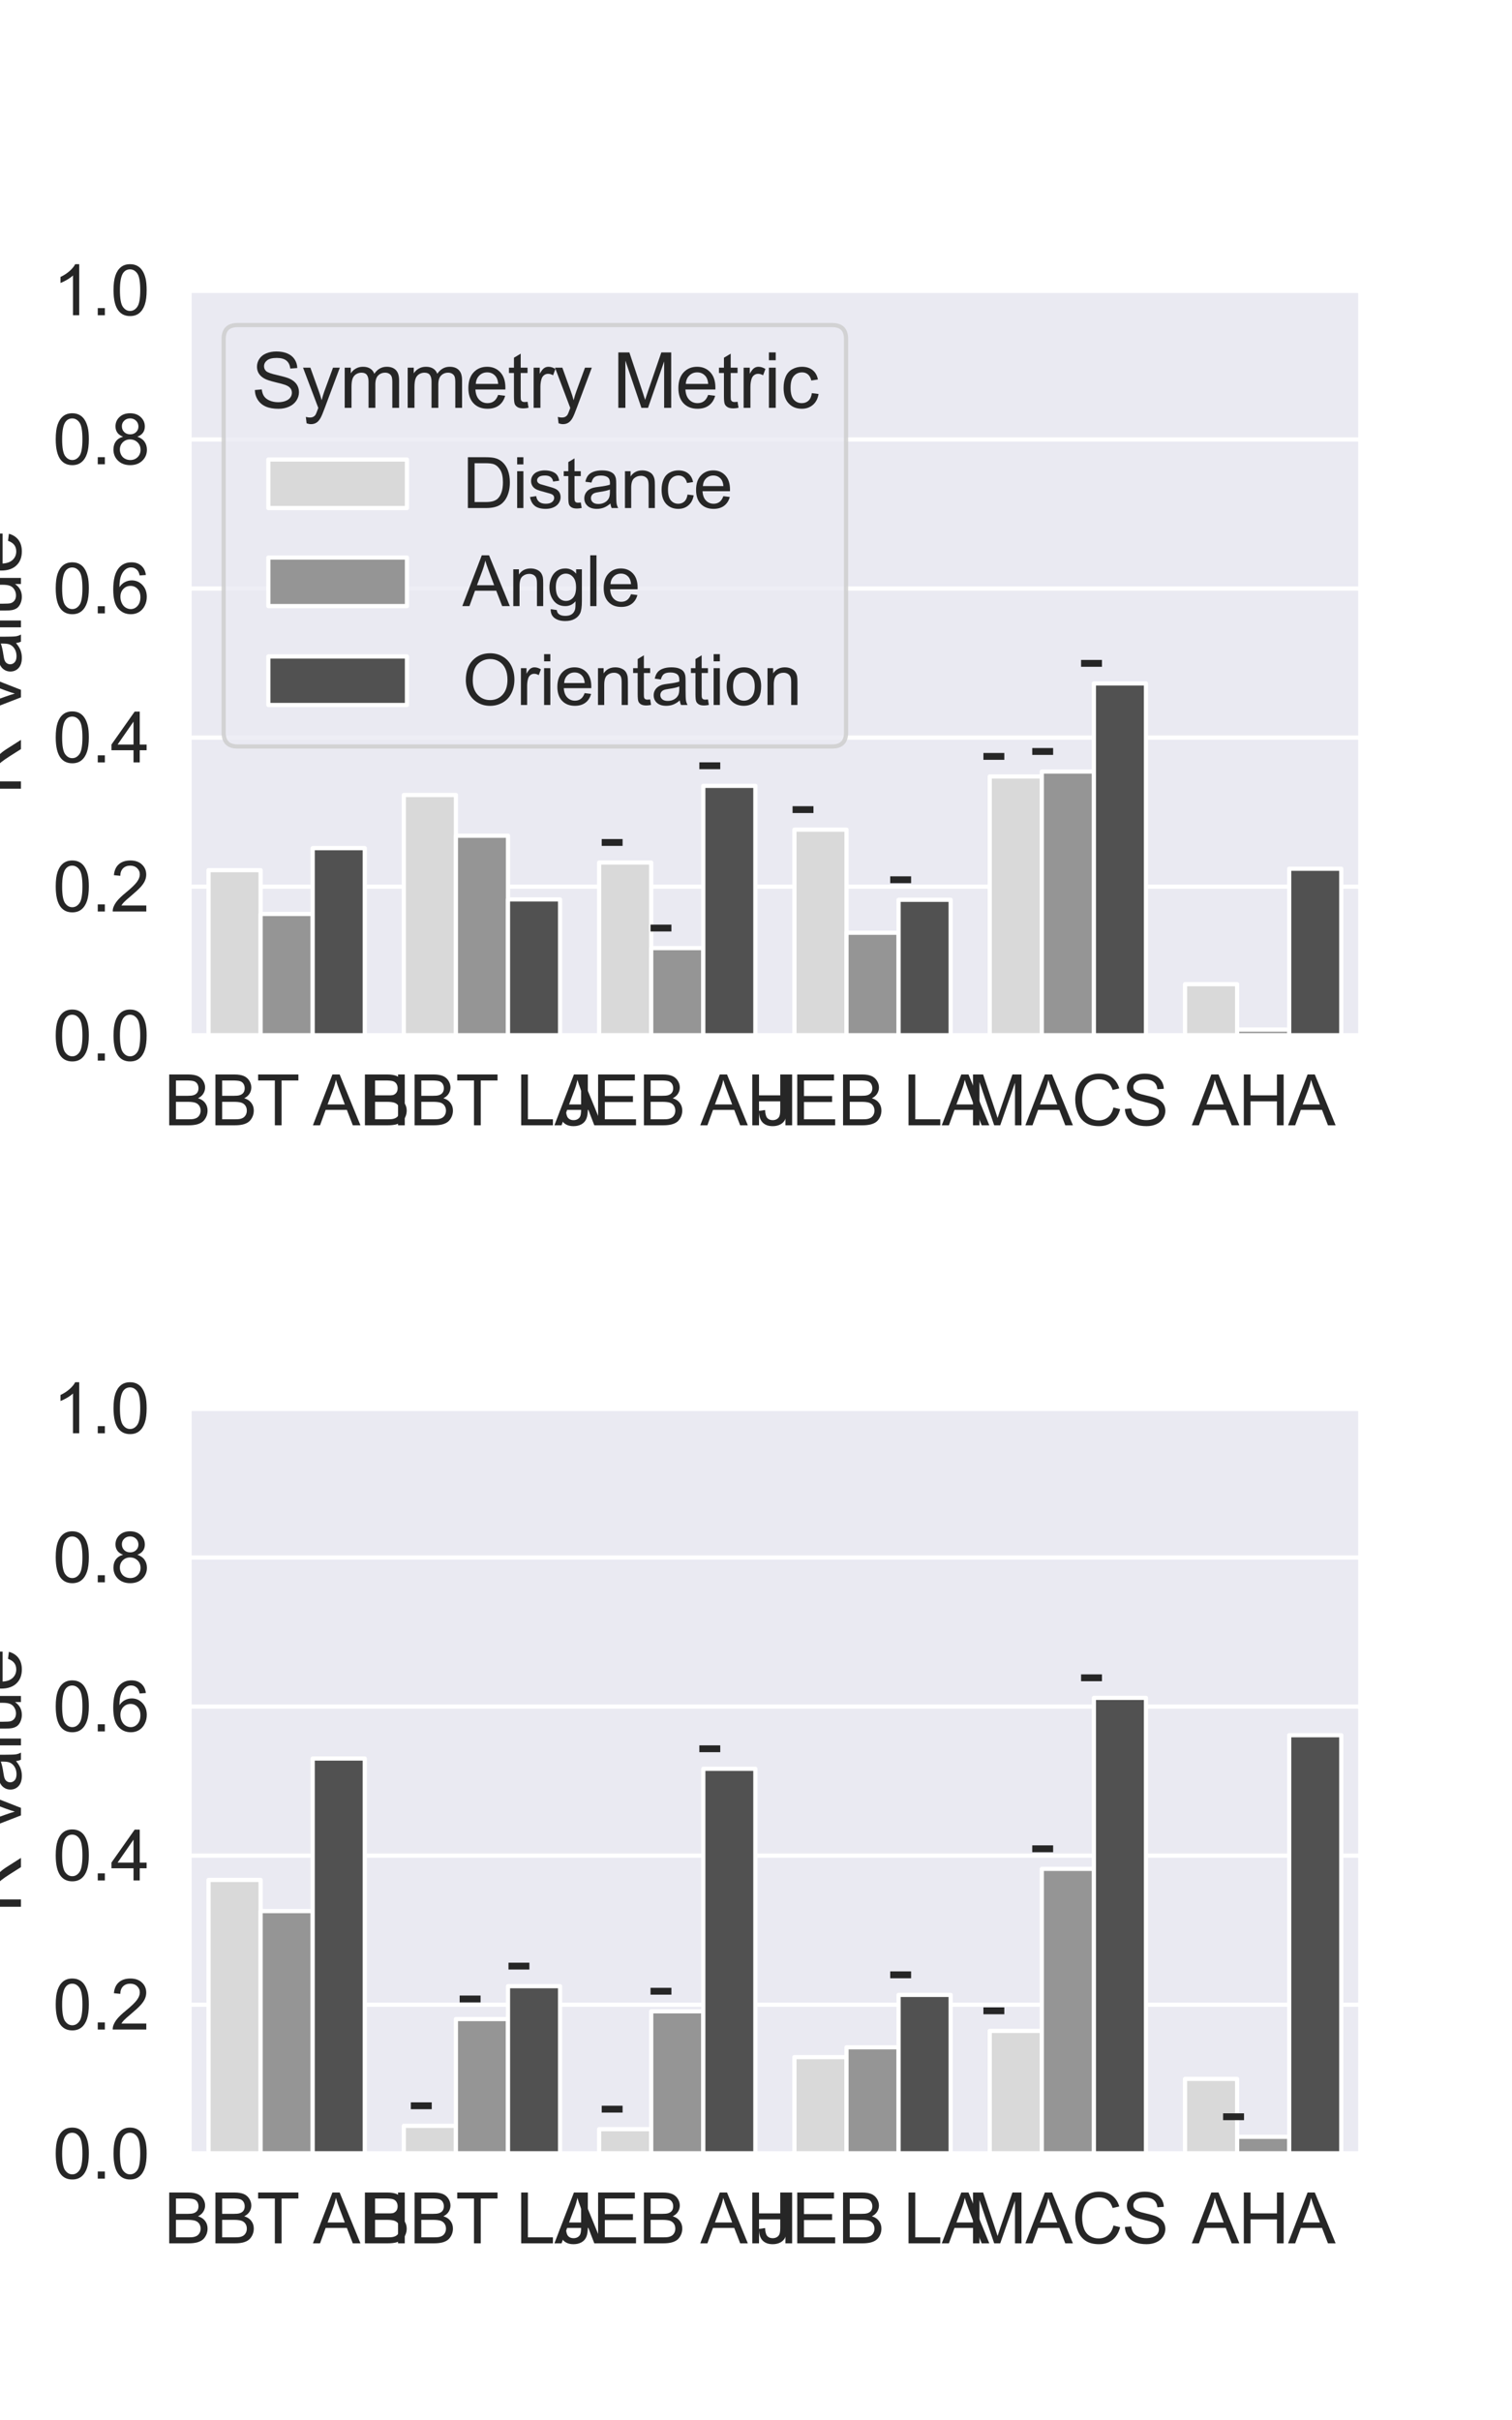 <?xml version="1.0" encoding="utf-8" standalone="no"?>
<!DOCTYPE svg PUBLIC "-//W3C//DTD SVG 1.1//EN"
  "http://www.w3.org/Graphics/SVG/1.1/DTD/svg11.dtd">
<svg xmlns:xlink="http://www.w3.org/1999/xlink" width="360pt" height="576pt" viewBox="0 0 360 576" xmlns="http://www.w3.org/2000/svg" version="1.1">
 <defs>
  <style type="text/css">*{stroke-linejoin: round; stroke-linecap: butt}</style>
 </defs>
 <g id="figure_1">
  <g id="patch_1">
   <path d="M 0 576 
L 360 576 
L 360 0 
L 0 0 
z
" style="fill: #ffffff"/>
  </g>
  <g id="axes_1">
   <g id="patch_2">
    <path d="M 45 246.528 
L 324 246.528 
L 324 69.12 
L 45 69.12 
z
" style="fill: #eaeaf2"/>
   </g>
   <g id="matplotlib.axis_1">
    <g id="xtick_1">
     <g id="text_1">
      <!-- BBT AH -->
      <g style="fill: #262626" transform="translate(39.05 267.838) scale(0.165 -0.165)">
       <defs>
        <path id="ArialMT-42" d="M 469 0 
L 469 4581 
L 2188 4581 
Q 2713 4581 3030 4442 
Q 3347 4303 3526 4014 
Q 3706 3725 3706 3409 
Q 3706 3116 3547 2856 
Q 3388 2597 3066 2438 
Q 3481 2316 3704 2022 
Q 3928 1728 3928 1328 
Q 3928 1006 3792 729 
Q 3656 453 3456 303 
Q 3256 153 2954 76 
Q 2653 0 2216 0 
L 469 0 
z
M 1075 2656 
L 2066 2656 
Q 2469 2656 2644 2709 
Q 2875 2778 2992 2937 
Q 3109 3097 3109 3338 
Q 3109 3566 3000 3739 
Q 2891 3913 2687 3977 
Q 2484 4041 1991 4041 
L 1075 4041 
L 1075 2656 
z
M 1075 541 
L 2216 541 
Q 2509 541 2628 563 
Q 2838 600 2978 687 
Q 3119 775 3209 942 
Q 3300 1109 3300 1328 
Q 3300 1584 3169 1773 
Q 3038 1963 2805 2039 
Q 2572 2116 2134 2116 
L 1075 2116 
L 1075 541 
z
" transform="scale(0.016)"/>
        <path id="ArialMT-54" d="M 1659 0 
L 1659 4041 
L 150 4041 
L 150 4581 
L 3781 4581 
L 3781 4041 
L 2266 4041 
L 2266 0 
L 1659 0 
z
" transform="scale(0.016)"/>
        <path id="ArialMT-20" transform="scale(0.016)"/>
        <path id="ArialMT-41" d="M -9 0 
L 1750 4581 
L 2403 4581 
L 4278 0 
L 3588 0 
L 3053 1388 
L 1138 1388 
L 634 0 
L -9 0 
z
M 1313 1881 
L 2866 1881 
L 2388 3150 
Q 2169 3728 2063 4100 
Q 1975 3659 1816 3225 
L 1313 1881 
z
" transform="scale(0.016)"/>
        <path id="ArialMT-48" d="M 513 0 
L 513 4581 
L 1119 4581 
L 1119 2700 
L 3500 2700 
L 3500 4581 
L 4106 4581 
L 4106 0 
L 3500 0 
L 3500 2159 
L 1119 2159 
L 1119 0 
L 513 0 
z
" transform="scale(0.016)"/>
       </defs>
       <use xlink:href="#ArialMT-42"/>
       <use xlink:href="#ArialMT-42" x="66.699"/>
       <use xlink:href="#ArialMT-54" x="133.398"/>
       <use xlink:href="#ArialMT-20" x="192.732"/>
       <use xlink:href="#ArialMT-41" x="215.016"/>
       <use xlink:href="#ArialMT-48" x="281.715"/>
      </g>
     </g>
    </g>
    <g id="xtick_2">
     <g id="text_2">
      <!-- BBT LA -->
      <g style="fill: #262626" transform="translate(86.467 267.838) scale(0.165 -0.165)">
       <defs>
        <path id="ArialMT-4c" d="M 469 0 
L 469 4581 
L 1075 4581 
L 1075 541 
L 3331 541 
L 3331 0 
L 469 0 
z
" transform="scale(0.016)"/>
       </defs>
       <use xlink:href="#ArialMT-42"/>
       <use xlink:href="#ArialMT-42" x="66.699"/>
       <use xlink:href="#ArialMT-54" x="133.398"/>
       <use xlink:href="#ArialMT-20" x="192.732"/>
       <use xlink:href="#ArialMT-4c" x="220.516"/>
       <use xlink:href="#ArialMT-41" x="276.131"/>
      </g>
     </g>
    </g>
    <g id="xtick_3">
     <g id="text_3">
      <!-- JEB AH -->
      <g style="fill: #262626" transform="translate(132.82 267.838) scale(0.165 -0.165)">
       <defs>
        <path id="ArialMT-4a" d="M 184 1300 
L 731 1375 
Q 753 850 928 656 
Q 1103 463 1413 463 
Q 1641 463 1806 567 
Q 1972 672 2034 851 
Q 2097 1031 2097 1425 
L 2097 4581 
L 2703 4581 
L 2703 1459 
Q 2703 884 2564 568 
Q 2425 253 2123 87 
Q 1822 -78 1416 -78 
Q 813 -78 492 269 
Q 172 616 184 1300 
z
" transform="scale(0.016)"/>
        <path id="ArialMT-45" d="M 506 0 
L 506 4581 
L 3819 4581 
L 3819 4041 
L 1113 4041 
L 1113 2638 
L 3647 2638 
L 3647 2100 
L 1113 2100 
L 1113 541 
L 3925 541 
L 3925 0 
L 506 0 
z
" transform="scale(0.016)"/>
       </defs>
       <use xlink:href="#ArialMT-4a"/>
       <use xlink:href="#ArialMT-45" x="50"/>
       <use xlink:href="#ArialMT-42" x="116.699"/>
       <use xlink:href="#ArialMT-20" x="183.398"/>
       <use xlink:href="#ArialMT-41" x="205.682"/>
       <use xlink:href="#ArialMT-48" x="272.381"/>
      </g>
     </g>
    </g>
    <g id="xtick_4">
     <g id="text_4">
      <!-- JEB LA -->
      <g style="fill: #262626" transform="translate(180.236 267.838) scale(0.165 -0.165)">
       <use xlink:href="#ArialMT-4a"/>
       <use xlink:href="#ArialMT-45" x="50"/>
       <use xlink:href="#ArialMT-42" x="116.699"/>
       <use xlink:href="#ArialMT-20" x="183.398"/>
       <use xlink:href="#ArialMT-4c" x="211.182"/>
       <use xlink:href="#ArialMT-41" x="266.797"/>
      </g>
     </g>
    </g>
    <g id="xtick_5">
     <g id="text_5">
      <!-- MACS -->
      <g style="fill: #262626" transform="translate(230.414 267.838) scale(0.165 -0.165)">
       <defs>
        <path id="ArialMT-4d" d="M 475 0 
L 475 4581 
L 1388 4581 
L 2472 1338 
Q 2622 884 2691 659 
Q 2769 909 2934 1394 
L 4031 4581 
L 4847 4581 
L 4847 0 
L 4263 0 
L 4263 3834 
L 2931 0 
L 2384 0 
L 1059 3900 
L 1059 0 
L 475 0 
z
" transform="scale(0.016)"/>
        <path id="ArialMT-43" d="M 3763 1606 
L 4369 1453 
Q 4178 706 3683 314 
Q 3188 -78 2472 -78 
Q 1731 -78 1267 223 
Q 803 525 561 1097 
Q 319 1669 319 2325 
Q 319 3041 592 3573 
Q 866 4106 1370 4382 
Q 1875 4659 2481 4659 
Q 3169 4659 3637 4309 
Q 4106 3959 4291 3325 
L 3694 3184 
Q 3534 3684 3231 3912 
Q 2928 4141 2469 4141 
Q 1941 4141 1586 3887 
Q 1231 3634 1087 3207 
Q 944 2781 944 2328 
Q 944 1744 1114 1308 
Q 1284 872 1643 656 
Q 2003 441 2422 441 
Q 2931 441 3284 734 
Q 3638 1028 3763 1606 
z
" transform="scale(0.016)"/>
        <path id="ArialMT-53" d="M 288 1472 
L 859 1522 
Q 900 1178 1048 958 
Q 1197 738 1509 602 
Q 1822 466 2213 466 
Q 2559 466 2825 569 
Q 3091 672 3220 851 
Q 3350 1031 3350 1244 
Q 3350 1459 3225 1620 
Q 3100 1781 2813 1891 
Q 2628 1963 1997 2114 
Q 1366 2266 1113 2400 
Q 784 2572 623 2826 
Q 463 3081 463 3397 
Q 463 3744 659 4045 
Q 856 4347 1234 4503 
Q 1613 4659 2075 4659 
Q 2584 4659 2973 4495 
Q 3363 4331 3572 4012 
Q 3781 3694 3797 3291 
L 3216 3247 
Q 3169 3681 2898 3903 
Q 2628 4125 2100 4125 
Q 1550 4125 1298 3923 
Q 1047 3722 1047 3438 
Q 1047 3191 1225 3031 
Q 1400 2872 2139 2705 
Q 2878 2538 3153 2413 
Q 3553 2228 3743 1945 
Q 3934 1663 3934 1294 
Q 3934 928 3725 604 
Q 3516 281 3123 101 
Q 2731 -78 2241 -78 
Q 1619 -78 1198 103 
Q 778 284 539 648 
Q 300 1013 288 1472 
z
" transform="scale(0.016)"/>
       </defs>
       <use xlink:href="#ArialMT-4d"/>
       <use xlink:href="#ArialMT-41" x="83.301"/>
       <use xlink:href="#ArialMT-43" x="150"/>
       <use xlink:href="#ArialMT-53" x="222.217"/>
      </g>
     </g>
    </g>
    <g id="xtick_6">
     <g id="text_6">
      <!-- AHA -->
      <g style="fill: #262626" transform="translate(283.786 267.838) scale(0.165 -0.165)">
       <use xlink:href="#ArialMT-41"/>
       <use xlink:href="#ArialMT-48" x="66.699"/>
       <use xlink:href="#ArialMT-41" x="138.916"/>
      </g>
     </g>
    </g>
   </g>
   <g id="matplotlib.axis_2">
    <g id="ytick_1">
     <g id="line2d_1">
      <path d="M 45 246.528 
L 324 246.528 
" clip-path="url(#pea2c07799c)" style="fill: none; stroke: #ffffff; stroke-linecap: round"/>
     </g>
     <g id="text_7">
      <!-- 0.0 -->
      <g style="fill: #262626" transform="translate(12.565 252.433) scale(0.165 -0.165)">
       <defs>
        <path id="ArialMT-30" d="M 266 2259 
Q 266 3072 433 3567 
Q 600 4063 929 4331 
Q 1259 4600 1759 4600 
Q 2128 4600 2406 4451 
Q 2684 4303 2865 4023 
Q 3047 3744 3150 3342 
Q 3253 2941 3253 2259 
Q 3253 1453 3087 958 
Q 2922 463 2592 192 
Q 2263 -78 1759 -78 
Q 1097 -78 719 397 
Q 266 969 266 2259 
z
M 844 2259 
Q 844 1131 1108 757 
Q 1372 384 1759 384 
Q 2147 384 2411 759 
Q 2675 1134 2675 2259 
Q 2675 3391 2411 3762 
Q 2147 4134 1753 4134 
Q 1366 4134 1134 3806 
Q 844 3388 844 2259 
z
" transform="scale(0.016)"/>
        <path id="ArialMT-2e" d="M 581 0 
L 581 641 
L 1222 641 
L 1222 0 
L 581 0 
z
" transform="scale(0.016)"/>
       </defs>
       <use xlink:href="#ArialMT-30"/>
       <use xlink:href="#ArialMT-2e" x="55.615"/>
       <use xlink:href="#ArialMT-30" x="83.398"/>
      </g>
     </g>
    </g>
    <g id="ytick_2">
     <g id="line2d_2">
      <path d="M 45 211.046 
L 324 211.046 
" clip-path="url(#pea2c07799c)" style="fill: none; stroke: #ffffff; stroke-linecap: round"/>
     </g>
     <g id="text_8">
      <!-- 0.2 -->
      <g style="fill: #262626" transform="translate(12.565 216.952) scale(0.165 -0.165)">
       <defs>
        <path id="ArialMT-32" d="M 3222 541 
L 3222 0 
L 194 0 
Q 188 203 259 391 
Q 375 700 629 1000 
Q 884 1300 1366 1694 
Q 2113 2306 2375 2664 
Q 2638 3022 2638 3341 
Q 2638 3675 2398 3904 
Q 2159 4134 1775 4134 
Q 1369 4134 1125 3890 
Q 881 3647 878 3216 
L 300 3275 
Q 359 3922 746 4261 
Q 1134 4600 1788 4600 
Q 2447 4600 2831 4234 
Q 3216 3869 3216 3328 
Q 3216 3053 3103 2787 
Q 2991 2522 2730 2228 
Q 2469 1934 1863 1422 
Q 1356 997 1212 845 
Q 1069 694 975 541 
L 3222 541 
z
" transform="scale(0.016)"/>
       </defs>
       <use xlink:href="#ArialMT-30"/>
       <use xlink:href="#ArialMT-2e" x="55.615"/>
       <use xlink:href="#ArialMT-32" x="83.398"/>
      </g>
     </g>
    </g>
    <g id="ytick_3">
     <g id="line2d_3">
      <path d="M 45 175.565 
L 324 175.565 
" clip-path="url(#pea2c07799c)" style="fill: none; stroke: #ffffff; stroke-linecap: round"/>
     </g>
     <g id="text_9">
      <!-- 0.4 -->
      <g style="fill: #262626" transform="translate(12.565 181.47) scale(0.165 -0.165)">
       <defs>
        <path id="ArialMT-34" d="M 2069 0 
L 2069 1097 
L 81 1097 
L 81 1613 
L 2172 4581 
L 2631 4581 
L 2631 1613 
L 3250 1613 
L 3250 1097 
L 2631 1097 
L 2631 0 
L 2069 0 
z
M 2069 1613 
L 2069 3678 
L 634 1613 
L 2069 1613 
z
" transform="scale(0.016)"/>
       </defs>
       <use xlink:href="#ArialMT-30"/>
       <use xlink:href="#ArialMT-2e" x="55.615"/>
       <use xlink:href="#ArialMT-34" x="83.398"/>
      </g>
     </g>
    </g>
    <g id="ytick_4">
     <g id="line2d_4">
      <path d="M 45 140.083 
L 324 140.083 
" clip-path="url(#pea2c07799c)" style="fill: none; stroke: #ffffff; stroke-linecap: round"/>
     </g>
     <g id="text_10">
      <!-- 0.6 -->
      <g style="fill: #262626" transform="translate(12.565 145.988) scale(0.165 -0.165)">
       <defs>
        <path id="ArialMT-36" d="M 3184 3459 
L 2625 3416 
Q 2550 3747 2413 3897 
Q 2184 4138 1850 4138 
Q 1581 4138 1378 3988 
Q 1113 3794 959 3422 
Q 806 3050 800 2363 
Q 1003 2672 1297 2822 
Q 1591 2972 1913 2972 
Q 2475 2972 2870 2558 
Q 3266 2144 3266 1488 
Q 3266 1056 3080 686 
Q 2894 316 2569 119 
Q 2244 -78 1831 -78 
Q 1128 -78 684 439 
Q 241 956 241 2144 
Q 241 3472 731 4075 
Q 1159 4600 1884 4600 
Q 2425 4600 2770 4297 
Q 3116 3994 3184 3459 
z
M 888 1484 
Q 888 1194 1011 928 
Q 1134 663 1356 523 
Q 1578 384 1822 384 
Q 2178 384 2434 671 
Q 2691 959 2691 1453 
Q 2691 1928 2437 2201 
Q 2184 2475 1800 2475 
Q 1419 2475 1153 2201 
Q 888 1928 888 1484 
z
" transform="scale(0.016)"/>
       </defs>
       <use xlink:href="#ArialMT-30"/>
       <use xlink:href="#ArialMT-2e" x="55.615"/>
       <use xlink:href="#ArialMT-36" x="83.398"/>
      </g>
     </g>
    </g>
    <g id="ytick_5">
     <g id="line2d_5">
      <path d="M 45 104.602 
L 324 104.602 
" clip-path="url(#pea2c07799c)" style="fill: none; stroke: #ffffff; stroke-linecap: round"/>
     </g>
     <g id="text_11">
      <!-- 0.8 -->
      <g style="fill: #262626" transform="translate(12.565 110.507) scale(0.165 -0.165)">
       <defs>
        <path id="ArialMT-38" d="M 1131 2484 
Q 781 2613 612 2850 
Q 444 3088 444 3419 
Q 444 3919 803 4259 
Q 1163 4600 1759 4600 
Q 2359 4600 2725 4251 
Q 3091 3903 3091 3403 
Q 3091 3084 2923 2848 
Q 2756 2613 2416 2484 
Q 2838 2347 3058 2040 
Q 3278 1734 3278 1309 
Q 3278 722 2862 322 
Q 2447 -78 1769 -78 
Q 1091 -78 675 323 
Q 259 725 259 1325 
Q 259 1772 486 2073 
Q 713 2375 1131 2484 
z
M 1019 3438 
Q 1019 3113 1228 2906 
Q 1438 2700 1772 2700 
Q 2097 2700 2305 2904 
Q 2513 3109 2513 3406 
Q 2513 3716 2298 3927 
Q 2084 4138 1766 4138 
Q 1444 4138 1231 3931 
Q 1019 3725 1019 3438 
z
M 838 1322 
Q 838 1081 952 856 
Q 1066 631 1291 507 
Q 1516 384 1775 384 
Q 2178 384 2440 643 
Q 2703 903 2703 1303 
Q 2703 1709 2433 1975 
Q 2163 2241 1756 2241 
Q 1359 2241 1098 1978 
Q 838 1716 838 1322 
z
" transform="scale(0.016)"/>
       </defs>
       <use xlink:href="#ArialMT-30"/>
       <use xlink:href="#ArialMT-2e" x="55.615"/>
       <use xlink:href="#ArialMT-38" x="83.398"/>
      </g>
     </g>
    </g>
    <g id="ytick_6">
     <g id="line2d_6">
      <path d="M 45 69.12 
L 324 69.12 
" clip-path="url(#pea2c07799c)" style="fill: none; stroke: #ffffff; stroke-linecap: round"/>
     </g>
     <g id="text_12">
      <!-- 1.0 -->
      <g style="fill: #262626" transform="translate(12.565 75.025) scale(0.165 -0.165)">
       <defs>
        <path id="ArialMT-31" d="M 2384 0 
L 1822 0 
L 1822 3584 
Q 1619 3391 1289 3197 
Q 959 3003 697 2906 
L 697 3450 
Q 1169 3672 1522 3987 
Q 1875 4303 2022 4600 
L 2384 4600 
L 2384 0 
z
" transform="scale(0.016)"/>
       </defs>
       <use xlink:href="#ArialMT-31"/>
       <use xlink:href="#ArialMT-2e" x="55.615"/>
       <use xlink:href="#ArialMT-30" x="83.398"/>
      </g>
     </g>
    </g>
    <g id="text_13">
     <!-- R Value -->
     <g style="fill: #262626" transform="translate(4.987 189.178) rotate(-90) scale(0.18 -0.18)">
      <defs>
       <path id="ArialMT-52" d="M 503 0 
L 503 4581 
L 2534 4581 
Q 3147 4581 3465 4457 
Q 3784 4334 3975 4021 
Q 4166 3709 4166 3331 
Q 4166 2844 3850 2509 
Q 3534 2175 2875 2084 
Q 3116 1969 3241 1856 
Q 3506 1613 3744 1247 
L 4541 0 
L 3778 0 
L 3172 953 
Q 2906 1366 2734 1584 
Q 2563 1803 2427 1890 
Q 2291 1978 2150 2013 
Q 2047 2034 1813 2034 
L 1109 2034 
L 1109 0 
L 503 0 
z
M 1109 2559 
L 2413 2559 
Q 2828 2559 3062 2645 
Q 3297 2731 3419 2920 
Q 3541 3109 3541 3331 
Q 3541 3656 3305 3865 
Q 3069 4075 2559 4075 
L 1109 4075 
L 1109 2559 
z
" transform="scale(0.016)"/>
       <path id="ArialMT-56" d="M 1803 0 
L 28 4581 
L 684 4581 
L 1875 1253 
Q 2019 853 2116 503 
Q 2222 878 2363 1253 
L 3600 4581 
L 4219 4581 
L 2425 0 
L 1803 0 
z
" transform="scale(0.016)"/>
       <path id="ArialMT-61" d="M 2588 409 
Q 2275 144 1986 34 
Q 1697 -75 1366 -75 
Q 819 -75 525 192 
Q 231 459 231 875 
Q 231 1119 342 1320 
Q 453 1522 633 1644 
Q 813 1766 1038 1828 
Q 1203 1872 1538 1913 
Q 2219 1994 2541 2106 
Q 2544 2222 2544 2253 
Q 2544 2597 2384 2738 
Q 2169 2928 1744 2928 
Q 1347 2928 1158 2789 
Q 969 2650 878 2297 
L 328 2372 
Q 403 2725 575 2942 
Q 747 3159 1072 3276 
Q 1397 3394 1825 3394 
Q 2250 3394 2515 3294 
Q 2781 3194 2906 3042 
Q 3031 2891 3081 2659 
Q 3109 2516 3109 2141 
L 3109 1391 
Q 3109 606 3145 398 
Q 3181 191 3288 0 
L 2700 0 
Q 2613 175 2588 409 
z
M 2541 1666 
Q 2234 1541 1622 1453 
Q 1275 1403 1131 1340 
Q 988 1278 909 1158 
Q 831 1038 831 891 
Q 831 666 1001 516 
Q 1172 366 1500 366 
Q 1825 366 2078 508 
Q 2331 650 2450 897 
Q 2541 1088 2541 1459 
L 2541 1666 
z
" transform="scale(0.016)"/>
       <path id="ArialMT-6c" d="M 409 0 
L 409 4581 
L 972 4581 
L 972 0 
L 409 0 
z
" transform="scale(0.016)"/>
       <path id="ArialMT-75" d="M 2597 0 
L 2597 488 
Q 2209 -75 1544 -75 
Q 1250 -75 995 37 
Q 741 150 617 320 
Q 494 491 444 738 
Q 409 903 409 1263 
L 409 3319 
L 972 3319 
L 972 1478 
Q 972 1038 1006 884 
Q 1059 663 1231 536 
Q 1403 409 1656 409 
Q 1909 409 2131 539 
Q 2353 669 2445 892 
Q 2538 1116 2538 1541 
L 2538 3319 
L 3100 3319 
L 3100 0 
L 2597 0 
z
" transform="scale(0.016)"/>
       <path id="ArialMT-65" d="M 2694 1069 
L 3275 997 
Q 3138 488 2766 206 
Q 2394 -75 1816 -75 
Q 1088 -75 661 373 
Q 234 822 234 1631 
Q 234 2469 665 2931 
Q 1097 3394 1784 3394 
Q 2450 3394 2872 2941 
Q 3294 2488 3294 1666 
Q 3294 1616 3291 1516 
L 816 1516 
Q 847 969 1125 678 
Q 1403 388 1819 388 
Q 2128 388 2347 550 
Q 2566 713 2694 1069 
z
M 847 1978 
L 2700 1978 
Q 2663 2397 2488 2606 
Q 2219 2931 1791 2931 
Q 1403 2931 1139 2672 
Q 875 2413 847 1978 
z
" transform="scale(0.016)"/>
      </defs>
      <use xlink:href="#ArialMT-52"/>
      <use xlink:href="#ArialMT-20" x="72.217"/>
      <use xlink:href="#ArialMT-56" x="100"/>
      <use xlink:href="#ArialMT-61" x="159.324"/>
      <use xlink:href="#ArialMT-6c" x="214.939"/>
      <use xlink:href="#ArialMT-75" x="237.156"/>
      <use xlink:href="#ArialMT-65" x="292.771"/>
     </g>
    </g>
   </g>
   <g id="patch_3">
    <path d="M 49.65 246.528 
L 62.05 246.528 
L 62.05 207.108 
L 49.65 207.108 
z
" clip-path="url(#pea2c07799c)" style="fill: #d9d9d9; stroke: #ffffff; stroke-linejoin: miter"/>
   </g>
   <g id="patch_4">
    <path d="M 96.15 246.528 
L 108.55 246.528 
L 108.55 189.225 
L 96.15 189.225 
z
" clip-path="url(#pea2c07799c)" style="fill: #d9d9d9; stroke: #ffffff; stroke-linejoin: miter"/>
   </g>
   <g id="patch_5">
    <path d="M 142.65 246.528 
L 155.05 246.528 
L 155.05 205.298 
L 142.65 205.298 
z
" clip-path="url(#pea2c07799c)" style="fill: #d9d9d9; stroke: #ffffff; stroke-linejoin: miter"/>
   </g>
   <g id="patch_6">
    <path d="M 189.15 246.528 
L 201.55 246.528 
L 201.55 197.475 
L 189.15 197.475 
z
" clip-path="url(#pea2c07799c)" style="fill: #d9d9d9; stroke: #ffffff; stroke-linejoin: miter"/>
   </g>
   <g id="patch_7">
    <path d="M 235.65 246.528 
L 248.05 246.528 
L 248.05 184.808 
L 235.65 184.808 
z
" clip-path="url(#pea2c07799c)" style="fill: #d9d9d9; stroke: #ffffff; stroke-linejoin: miter"/>
   </g>
   <g id="patch_8">
    <path d="M 282.15 246.528 
L 294.55 246.528 
L 294.55 234.251 
L 282.15 234.251 
z
" clip-path="url(#pea2c07799c)" style="fill: #d9d9d9; stroke: #ffffff; stroke-linejoin: miter"/>
   </g>
   <g id="patch_9">
    <path d="M 62.05 246.528 
L 74.45 246.528 
L 74.45 217.54 
L 62.05 217.54 
z
" clip-path="url(#pea2c07799c)" style="fill: #959595; stroke: #ffffff; stroke-linejoin: miter"/>
   </g>
   <g id="patch_10">
    <path d="M 108.55 246.528 
L 120.95 246.528 
L 120.95 198.912 
L 108.55 198.912 
z
" clip-path="url(#pea2c07799c)" style="fill: #959595; stroke: #ffffff; stroke-linejoin: miter"/>
   </g>
   <g id="patch_11">
    <path d="M 155.05 246.528 
L 167.45 246.528 
L 167.45 225.665 
L 155.05 225.665 
z
" clip-path="url(#pea2c07799c)" style="fill: #959595; stroke: #ffffff; stroke-linejoin: miter"/>
   </g>
   <g id="patch_12">
    <path d="M 201.55 246.528 
L 213.95 246.528 
L 213.95 222.01 
L 201.55 222.01 
z
" clip-path="url(#pea2c07799c)" style="fill: #959595; stroke: #ffffff; stroke-linejoin: miter"/>
   </g>
   <g id="patch_13">
    <path d="M 248.05 246.528 
L 260.45 246.528 
L 260.45 183.637 
L 248.05 183.637 
z
" clip-path="url(#pea2c07799c)" style="fill: #959595; stroke: #ffffff; stroke-linejoin: miter"/>
   </g>
   <g id="patch_14">
    <path d="M 294.55 246.528 
L 306.95 246.528 
L 306.95 245.056 
L 294.55 245.056 
z
" clip-path="url(#pea2c07799c)" style="fill: #959595; stroke: #ffffff; stroke-linejoin: miter"/>
   </g>
   <g id="patch_15">
    <path d="M 74.45 246.528 
L 86.85 246.528 
L 86.85 201.874 
L 74.45 201.874 
z
" clip-path="url(#pea2c07799c)" style="fill: #515151; stroke: #ffffff; stroke-linejoin: miter"/>
   </g>
   <g id="patch_16">
    <path d="M 120.95 246.528 
L 133.35 246.528 
L 133.35 214.08 
L 120.95 214.08 
z
" clip-path="url(#pea2c07799c)" style="fill: #515151; stroke: #ffffff; stroke-linejoin: miter"/>
   </g>
   <g id="patch_17">
    <path d="M 167.45 246.528 
L 179.85 246.528 
L 179.85 187.043 
L 167.45 187.043 
z
" clip-path="url(#pea2c07799c)" style="fill: #515151; stroke: #ffffff; stroke-linejoin: miter"/>
   </g>
   <g id="patch_18">
    <path d="M 213.95 246.528 
L 226.35 246.528 
L 226.35 214.169 
L 213.95 214.169 
z
" clip-path="url(#pea2c07799c)" style="fill: #515151; stroke: #ffffff; stroke-linejoin: miter"/>
   </g>
   <g id="patch_19">
    <path d="M 260.45 246.528 
L 272.85 246.528 
L 272.85 162.667 
L 260.45 162.667 
z
" clip-path="url(#pea2c07799c)" style="fill: #515151; stroke: #ffffff; stroke-linejoin: miter"/>
   </g>
   <g id="patch_20">
    <path d="M 306.95 246.528 
L 319.35 246.528 
L 319.35 206.771 
L 306.95 206.771 
z
" clip-path="url(#pea2c07799c)" style="fill: #515151; stroke: #ffffff; stroke-linejoin: miter"/>
   </g>
   <g id="line2d_7">
    <path clip-path="url(#pea2c07799c)" style="fill: none; stroke: #424242; stroke-width: 2.7; stroke-linecap: round"/>
   </g>
   <g id="line2d_8">
    <path clip-path="url(#pea2c07799c)" style="fill: none; stroke: #424242; stroke-width: 2.7; stroke-linecap: round"/>
   </g>
   <g id="line2d_9">
    <path clip-path="url(#pea2c07799c)" style="fill: none; stroke: #424242; stroke-width: 2.7; stroke-linecap: round"/>
   </g>
   <g id="line2d_10">
    <path clip-path="url(#pea2c07799c)" style="fill: none; stroke: #424242; stroke-width: 2.7; stroke-linecap: round"/>
   </g>
   <g id="line2d_11">
    <path clip-path="url(#pea2c07799c)" style="fill: none; stroke: #424242; stroke-width: 2.7; stroke-linecap: round"/>
   </g>
   <g id="line2d_12">
    <path clip-path="url(#pea2c07799c)" style="fill: none; stroke: #424242; stroke-width: 2.7; stroke-linecap: round"/>
   </g>
   <g id="line2d_13">
    <path clip-path="url(#pea2c07799c)" style="fill: none; stroke: #424242; stroke-width: 2.7; stroke-linecap: round"/>
   </g>
   <g id="line2d_14">
    <path clip-path="url(#pea2c07799c)" style="fill: none; stroke: #424242; stroke-width: 2.7; stroke-linecap: round"/>
   </g>
   <g id="line2d_15">
    <path clip-path="url(#pea2c07799c)" style="fill: none; stroke: #424242; stroke-width: 2.7; stroke-linecap: round"/>
   </g>
   <g id="line2d_16">
    <path clip-path="url(#pea2c07799c)" style="fill: none; stroke: #424242; stroke-width: 2.7; stroke-linecap: round"/>
   </g>
   <g id="line2d_17">
    <path clip-path="url(#pea2c07799c)" style="fill: none; stroke: #424242; stroke-width: 2.7; stroke-linecap: round"/>
   </g>
   <g id="line2d_18">
    <path clip-path="url(#pea2c07799c)" style="fill: none; stroke: #424242; stroke-width: 2.7; stroke-linecap: round"/>
   </g>
   <g id="line2d_19">
    <path clip-path="url(#pea2c07799c)" style="fill: none; stroke: #424242; stroke-width: 2.7; stroke-linecap: round"/>
   </g>
   <g id="line2d_20">
    <path clip-path="url(#pea2c07799c)" style="fill: none; stroke: #424242; stroke-width: 2.7; stroke-linecap: round"/>
   </g>
   <g id="line2d_21">
    <path clip-path="url(#pea2c07799c)" style="fill: none; stroke: #424242; stroke-width: 2.7; stroke-linecap: round"/>
   </g>
   <g id="line2d_22">
    <path clip-path="url(#pea2c07799c)" style="fill: none; stroke: #424242; stroke-width: 2.7; stroke-linecap: round"/>
   </g>
   <g id="line2d_23">
    <path clip-path="url(#pea2c07799c)" style="fill: none; stroke: #424242; stroke-width: 2.7; stroke-linecap: round"/>
   </g>
   <g id="line2d_24">
    <path clip-path="url(#pea2c07799c)" style="fill: none; stroke: #424242; stroke-width: 2.7; stroke-linecap: round"/>
   </g>
   <g id="patch_21">
    <path d="M 45 246.528 
L 45 69.12 
" style="fill: none; stroke: #ffffff; stroke-width: 1.25; stroke-linejoin: miter; stroke-linecap: square"/>
   </g>
   <g id="patch_22">
    <path d="M 324 246.528 
L 324 69.12 
" style="fill: none; stroke: #ffffff; stroke-width: 1.25; stroke-linejoin: miter; stroke-linecap: square"/>
   </g>
   <g id="patch_23">
    <path d="M 45 246.528 
L 324 246.528 
" style="fill: none; stroke: #ffffff; stroke-width: 1.25; stroke-linejoin: miter; stroke-linecap: square"/>
   </g>
   <g id="patch_24">
    <path d="M 45 69.12 
L 324 69.12 
" style="fill: none; stroke: #ffffff; stroke-width: 1.25; stroke-linejoin: miter; stroke-linecap: square"/>
   </g>
   <g id="text_14">
    <!--   -   -->
    <g style="fill: #262626" transform="translate(132.675 205.298) scale(0.18 -0.18)">
     <defs>
      <path id="ArialMT-2d" d="M 203 1375 
L 203 1941 
L 1931 1941 
L 1931 1375 
L 203 1375 
z
" transform="scale(0.016)"/>
     </defs>
     <use xlink:href="#ArialMT-20"/>
     <use xlink:href="#ArialMT-20" x="27.783"/>
     <use xlink:href="#ArialMT-2d" x="55.566"/>
     <use xlink:href="#ArialMT-20" x="88.867"/>
     <use xlink:href="#ArialMT-20" x="116.65"/>
    </g>
   </g>
   <g id="text_15">
    <!--   -   -->
    <g style="fill: #262626" transform="translate(144.3 225.665) scale(0.18 -0.18)">
     <use xlink:href="#ArialMT-20"/>
     <use xlink:href="#ArialMT-20" x="27.783"/>
     <use xlink:href="#ArialMT-2d" x="55.566"/>
     <use xlink:href="#ArialMT-20" x="88.867"/>
     <use xlink:href="#ArialMT-20" x="116.65"/>
    </g>
   </g>
   <g id="text_16">
    <!--   -   -->
    <g style="fill: #262626" transform="translate(155.925 187.043) scale(0.18 -0.18)">
     <use xlink:href="#ArialMT-20"/>
     <use xlink:href="#ArialMT-20" x="27.783"/>
     <use xlink:href="#ArialMT-2d" x="55.566"/>
     <use xlink:href="#ArialMT-20" x="88.867"/>
     <use xlink:href="#ArialMT-20" x="116.65"/>
    </g>
   </g>
   <g id="text_17">
    <!--   -   -->
    <g style="fill: #262626" transform="translate(178.119 197.475) scale(0.18 -0.18)">
     <use xlink:href="#ArialMT-20"/>
     <use xlink:href="#ArialMT-20" x="27.783"/>
     <use xlink:href="#ArialMT-2d" x="55.566"/>
     <use xlink:href="#ArialMT-20" x="88.867"/>
     <use xlink:href="#ArialMT-20" x="116.65"/>
    </g>
   </g>
   <g id="text_18">
    <!--   -   -->
    <g style="fill: #262626" transform="translate(201.369 214.169) scale(0.18 -0.18)">
     <use xlink:href="#ArialMT-20"/>
     <use xlink:href="#ArialMT-20" x="27.783"/>
     <use xlink:href="#ArialMT-2d" x="55.566"/>
     <use xlink:href="#ArialMT-20" x="88.867"/>
     <use xlink:href="#ArialMT-20" x="116.65"/>
    </g>
   </g>
   <g id="text_19">
    <!--   -   -->
    <g style="fill: #262626" transform="translate(223.562 184.808) scale(0.18 -0.18)">
     <use xlink:href="#ArialMT-20"/>
     <use xlink:href="#ArialMT-20" x="27.783"/>
     <use xlink:href="#ArialMT-2d" x="55.566"/>
     <use xlink:href="#ArialMT-20" x="88.867"/>
     <use xlink:href="#ArialMT-20" x="116.65"/>
    </g>
   </g>
   <g id="text_20">
    <!--   -   -->
    <g style="fill: #262626" transform="translate(235.187 183.637) scale(0.18 -0.18)">
     <use xlink:href="#ArialMT-20"/>
     <use xlink:href="#ArialMT-20" x="27.783"/>
     <use xlink:href="#ArialMT-2d" x="55.566"/>
     <use xlink:href="#ArialMT-20" x="88.867"/>
     <use xlink:href="#ArialMT-20" x="116.65"/>
    </g>
   </g>
   <g id="text_21">
    <!--   -   -->
    <g style="fill: #262626" transform="translate(246.812 162.667) scale(0.18 -0.18)">
     <use xlink:href="#ArialMT-20"/>
     <use xlink:href="#ArialMT-20" x="27.783"/>
     <use xlink:href="#ArialMT-2d" x="55.566"/>
     <use xlink:href="#ArialMT-20" x="88.867"/>
     <use xlink:href="#ArialMT-20" x="116.65"/>
    </g>
   </g>
   <g id="legend_1">
    <g id="patch_25">
     <path d="M 56.55 177.675 
L 198.144 177.675 
Q 201.444 177.675 201.444 174.375 
L 201.444 80.67 
Q 201.444 77.37 198.144 77.37 
L 56.55 77.37 
Q 53.25 77.37 53.25 80.67 
L 53.25 174.375 
Q 53.25 177.675 56.55 177.675 
z
" style="fill: #eaeaf2; opacity: 0.8; stroke: #cccccc; stroke-linejoin: miter"/>
    </g>
    <g id="text_22">
     <!-- Symmetry Metric -->
     <g style="fill: #262626" transform="translate(59.85 97.073) scale(0.18 -0.18)">
      <defs>
       <path id="ArialMT-79" d="M 397 -1278 
L 334 -750 
Q 519 -800 656 -800 
Q 844 -800 956 -737 
Q 1069 -675 1141 -563 
Q 1194 -478 1313 -144 
Q 1328 -97 1363 -6 
L 103 3319 
L 709 3319 
L 1400 1397 
Q 1534 1031 1641 628 
Q 1738 1016 1872 1384 
L 2581 3319 
L 3144 3319 
L 1881 -56 
Q 1678 -603 1566 -809 
Q 1416 -1088 1222 -1217 
Q 1028 -1347 759 -1347 
Q 597 -1347 397 -1278 
z
" transform="scale(0.016)"/>
       <path id="ArialMT-6d" d="M 422 0 
L 422 3319 
L 925 3319 
L 925 2853 
Q 1081 3097 1340 3245 
Q 1600 3394 1931 3394 
Q 2300 3394 2536 3241 
Q 2772 3088 2869 2813 
Q 3263 3394 3894 3394 
Q 4388 3394 4653 3120 
Q 4919 2847 4919 2278 
L 4919 0 
L 4359 0 
L 4359 2091 
Q 4359 2428 4304 2576 
Q 4250 2725 4106 2815 
Q 3963 2906 3769 2906 
Q 3419 2906 3187 2673 
Q 2956 2441 2956 1928 
L 2956 0 
L 2394 0 
L 2394 2156 
Q 2394 2531 2256 2718 
Q 2119 2906 1806 2906 
Q 1569 2906 1367 2781 
Q 1166 2656 1075 2415 
Q 984 2175 984 1722 
L 984 0 
L 422 0 
z
" transform="scale(0.016)"/>
       <path id="ArialMT-74" d="M 1650 503 
L 1731 6 
Q 1494 -44 1306 -44 
Q 1000 -44 831 53 
Q 663 150 594 308 
Q 525 466 525 972 
L 525 2881 
L 113 2881 
L 113 3319 
L 525 3319 
L 525 4141 
L 1084 4478 
L 1084 3319 
L 1650 3319 
L 1650 2881 
L 1084 2881 
L 1084 941 
Q 1084 700 1114 631 
Q 1144 563 1211 522 
Q 1278 481 1403 481 
Q 1497 481 1650 503 
z
" transform="scale(0.016)"/>
       <path id="ArialMT-72" d="M 416 0 
L 416 3319 
L 922 3319 
L 922 2816 
Q 1116 3169 1280 3281 
Q 1444 3394 1641 3394 
Q 1925 3394 2219 3213 
L 2025 2691 
Q 1819 2813 1613 2813 
Q 1428 2813 1281 2702 
Q 1134 2591 1072 2394 
Q 978 2094 978 1738 
L 978 0 
L 416 0 
z
" transform="scale(0.016)"/>
       <path id="ArialMT-69" d="M 425 3934 
L 425 4581 
L 988 4581 
L 988 3934 
L 425 3934 
z
M 425 0 
L 425 3319 
L 988 3319 
L 988 0 
L 425 0 
z
" transform="scale(0.016)"/>
       <path id="ArialMT-63" d="M 2588 1216 
L 3141 1144 
Q 3050 572 2676 248 
Q 2303 -75 1759 -75 
Q 1078 -75 664 370 
Q 250 816 250 1647 
Q 250 2184 428 2587 
Q 606 2991 970 3192 
Q 1334 3394 1763 3394 
Q 2303 3394 2647 3120 
Q 2991 2847 3088 2344 
L 2541 2259 
Q 2463 2594 2264 2762 
Q 2066 2931 1784 2931 
Q 1359 2931 1093 2626 
Q 828 2322 828 1663 
Q 828 994 1084 691 
Q 1341 388 1753 388 
Q 2084 388 2306 591 
Q 2528 794 2588 1216 
z
" transform="scale(0.016)"/>
      </defs>
      <use xlink:href="#ArialMT-53"/>
      <use xlink:href="#ArialMT-79" x="66.699"/>
      <use xlink:href="#ArialMT-6d" x="116.699"/>
      <use xlink:href="#ArialMT-6d" x="200"/>
      <use xlink:href="#ArialMT-65" x="283.301"/>
      <use xlink:href="#ArialMT-74" x="338.916"/>
      <use xlink:href="#ArialMT-72" x="366.699"/>
      <use xlink:href="#ArialMT-79" x="400"/>
      <use xlink:href="#ArialMT-20" x="450"/>
      <use xlink:href="#ArialMT-4d" x="477.783"/>
      <use xlink:href="#ArialMT-65" x="561.084"/>
      <use xlink:href="#ArialMT-74" x="616.699"/>
      <use xlink:href="#ArialMT-72" x="644.482"/>
      <use xlink:href="#ArialMT-69" x="677.783"/>
      <use xlink:href="#ArialMT-63" x="700"/>
     </g>
    </g>
    <g id="patch_26">
     <path d="M 63.894 120.922 
L 96.894 120.922 
L 96.894 109.372 
L 63.894 109.372 
z
" style="fill: #d9d9d9; stroke: #ffffff; stroke-linejoin: miter"/>
    </g>
    <g id="text_23">
     <!-- Distance -->
     <g style="fill: #262626" transform="translate(110.094 120.922) scale(0.165 -0.165)">
      <defs>
       <path id="ArialMT-44" d="M 494 0 
L 494 4581 
L 2072 4581 
Q 2606 4581 2888 4516 
Q 3281 4425 3559 4188 
Q 3922 3881 4101 3404 
Q 4281 2928 4281 2316 
Q 4281 1794 4159 1391 
Q 4038 988 3847 723 
Q 3656 459 3429 307 
Q 3203 156 2883 78 
Q 2563 0 2147 0 
L 494 0 
z
M 1100 541 
L 2078 541 
Q 2531 541 2789 625 
Q 3047 709 3200 863 
Q 3416 1078 3536 1442 
Q 3656 1806 3656 2325 
Q 3656 3044 3420 3430 
Q 3184 3816 2847 3947 
Q 2603 4041 2063 4041 
L 1100 4041 
L 1100 541 
z
" transform="scale(0.016)"/>
       <path id="ArialMT-73" d="M 197 991 
L 753 1078 
Q 800 744 1014 566 
Q 1228 388 1613 388 
Q 2000 388 2187 545 
Q 2375 703 2375 916 
Q 2375 1106 2209 1216 
Q 2094 1291 1634 1406 
Q 1016 1563 777 1677 
Q 538 1791 414 1992 
Q 291 2194 291 2438 
Q 291 2659 392 2848 
Q 494 3038 669 3163 
Q 800 3259 1026 3326 
Q 1253 3394 1513 3394 
Q 1903 3394 2198 3281 
Q 2494 3169 2634 2976 
Q 2775 2784 2828 2463 
L 2278 2388 
Q 2241 2644 2061 2787 
Q 1881 2931 1553 2931 
Q 1166 2931 1000 2803 
Q 834 2675 834 2503 
Q 834 2394 903 2306 
Q 972 2216 1119 2156 
Q 1203 2125 1616 2013 
Q 2213 1853 2448 1751 
Q 2684 1650 2818 1456 
Q 2953 1263 2953 975 
Q 2953 694 2789 445 
Q 2625 197 2315 61 
Q 2006 -75 1616 -75 
Q 969 -75 630 194 
Q 291 463 197 991 
z
" transform="scale(0.016)"/>
       <path id="ArialMT-6e" d="M 422 0 
L 422 3319 
L 928 3319 
L 928 2847 
Q 1294 3394 1984 3394 
Q 2284 3394 2536 3286 
Q 2788 3178 2913 3003 
Q 3038 2828 3088 2588 
Q 3119 2431 3119 2041 
L 3119 0 
L 2556 0 
L 2556 2019 
Q 2556 2363 2490 2533 
Q 2425 2703 2258 2804 
Q 2091 2906 1866 2906 
Q 1506 2906 1245 2678 
Q 984 2450 984 1813 
L 984 0 
L 422 0 
z
" transform="scale(0.016)"/>
      </defs>
      <use xlink:href="#ArialMT-44"/>
      <use xlink:href="#ArialMT-69" x="72.217"/>
      <use xlink:href="#ArialMT-73" x="94.434"/>
      <use xlink:href="#ArialMT-74" x="144.434"/>
      <use xlink:href="#ArialMT-61" x="172.217"/>
      <use xlink:href="#ArialMT-6e" x="227.832"/>
      <use xlink:href="#ArialMT-63" x="283.447"/>
      <use xlink:href="#ArialMT-65" x="333.447"/>
     </g>
    </g>
    <g id="patch_27">
     <path d="M 63.894 144.262 
L 96.894 144.262 
L 96.894 132.712 
L 63.894 132.712 
z
" style="fill: #959595; stroke: #ffffff; stroke-linejoin: miter"/>
    </g>
    <g id="text_24">
     <!-- Angle -->
     <g style="fill: #262626" transform="translate(110.094 144.262) scale(0.165 -0.165)">
      <defs>
       <path id="ArialMT-67" d="M 319 -275 
L 866 -356 
Q 900 -609 1056 -725 
Q 1266 -881 1628 -881 
Q 2019 -881 2231 -725 
Q 2444 -569 2519 -288 
Q 2563 -116 2559 434 
Q 2191 0 1641 0 
Q 956 0 581 494 
Q 206 988 206 1678 
Q 206 2153 378 2554 
Q 550 2956 876 3175 
Q 1203 3394 1644 3394 
Q 2231 3394 2613 2919 
L 2613 3319 
L 3131 3319 
L 3131 450 
Q 3131 -325 2973 -648 
Q 2816 -972 2473 -1159 
Q 2131 -1347 1631 -1347 
Q 1038 -1347 672 -1080 
Q 306 -813 319 -275 
z
M 784 1719 
Q 784 1066 1043 766 
Q 1303 466 1694 466 
Q 2081 466 2343 764 
Q 2606 1063 2606 1700 
Q 2606 2309 2336 2618 
Q 2066 2928 1684 2928 
Q 1309 2928 1046 2623 
Q 784 2319 784 1719 
z
" transform="scale(0.016)"/>
      </defs>
      <use xlink:href="#ArialMT-41"/>
      <use xlink:href="#ArialMT-6e" x="66.699"/>
      <use xlink:href="#ArialMT-67" x="122.314"/>
      <use xlink:href="#ArialMT-6c" x="177.93"/>
      <use xlink:href="#ArialMT-65" x="200.146"/>
     </g>
    </g>
    <g id="patch_28">
     <path d="M 63.894 167.795 
L 96.894 167.795 
L 96.894 156.245 
L 63.894 156.245 
z
" style="fill: #515151; stroke: #ffffff; stroke-linejoin: miter"/>
    </g>
    <g id="text_25">
     <!-- Orientation -->
     <g style="fill: #262626" transform="translate(110.094 167.795) scale(0.165 -0.165)">
      <defs>
       <path id="ArialMT-4f" d="M 309 2231 
Q 309 3372 921 4017 
Q 1534 4663 2503 4663 
Q 3138 4663 3647 4359 
Q 4156 4056 4423 3514 
Q 4691 2972 4691 2284 
Q 4691 1588 4409 1038 
Q 4128 488 3612 205 
Q 3097 -78 2500 -78 
Q 1853 -78 1343 234 
Q 834 547 571 1087 
Q 309 1628 309 2231 
z
M 934 2222 
Q 934 1394 1379 917 
Q 1825 441 2497 441 
Q 3181 441 3623 922 
Q 4066 1403 4066 2288 
Q 4066 2847 3877 3264 
Q 3688 3681 3323 3911 
Q 2959 4141 2506 4141 
Q 1863 4141 1398 3698 
Q 934 3256 934 2222 
z
" transform="scale(0.016)"/>
       <path id="ArialMT-6f" d="M 213 1659 
Q 213 2581 725 3025 
Q 1153 3394 1769 3394 
Q 2453 3394 2887 2945 
Q 3322 2497 3322 1706 
Q 3322 1066 3130 698 
Q 2938 331 2570 128 
Q 2203 -75 1769 -75 
Q 1072 -75 642 372 
Q 213 819 213 1659 
z
M 791 1659 
Q 791 1022 1069 705 
Q 1347 388 1769 388 
Q 2188 388 2466 706 
Q 2744 1025 2744 1678 
Q 2744 2294 2464 2611 
Q 2184 2928 1769 2928 
Q 1347 2928 1069 2612 
Q 791 2297 791 1659 
z
" transform="scale(0.016)"/>
      </defs>
      <use xlink:href="#ArialMT-4f"/>
      <use xlink:href="#ArialMT-72" x="77.783"/>
      <use xlink:href="#ArialMT-69" x="111.084"/>
      <use xlink:href="#ArialMT-65" x="133.301"/>
      <use xlink:href="#ArialMT-6e" x="188.916"/>
      <use xlink:href="#ArialMT-74" x="244.531"/>
      <use xlink:href="#ArialMT-61" x="272.314"/>
      <use xlink:href="#ArialMT-74" x="327.93"/>
      <use xlink:href="#ArialMT-69" x="355.713"/>
      <use xlink:href="#ArialMT-6f" x="377.93"/>
      <use xlink:href="#ArialMT-6e" x="433.545"/>
     </g>
    </g>
   </g>
  </g>
  <g id="axes_2">
   <g id="patch_29">
    <path d="M 45 512.64 
L 324 512.64 
L 324 335.232 
L 45 335.232 
z
" style="fill: #eaeaf2"/>
   </g>
   <g id="matplotlib.axis_3">
    <g id="xtick_7">
     <g id="text_26">
      <!-- BBT AH -->
      <g style="fill: #262626" transform="translate(39.05 533.95) scale(0.165 -0.165)">
       <use xlink:href="#ArialMT-42"/>
       <use xlink:href="#ArialMT-42" x="66.699"/>
       <use xlink:href="#ArialMT-54" x="133.398"/>
       <use xlink:href="#ArialMT-20" x="192.732"/>
       <use xlink:href="#ArialMT-41" x="215.016"/>
       <use xlink:href="#ArialMT-48" x="281.715"/>
      </g>
     </g>
    </g>
    <g id="xtick_8">
     <g id="text_27">
      <!-- BBT LA -->
      <g style="fill: #262626" transform="translate(86.467 533.95) scale(0.165 -0.165)">
       <use xlink:href="#ArialMT-42"/>
       <use xlink:href="#ArialMT-42" x="66.699"/>
       <use xlink:href="#ArialMT-54" x="133.398"/>
       <use xlink:href="#ArialMT-20" x="192.732"/>
       <use xlink:href="#ArialMT-4c" x="220.516"/>
       <use xlink:href="#ArialMT-41" x="276.131"/>
      </g>
     </g>
    </g>
    <g id="xtick_9">
     <g id="text_28">
      <!-- JEB AH -->
      <g style="fill: #262626" transform="translate(132.82 533.95) scale(0.165 -0.165)">
       <use xlink:href="#ArialMT-4a"/>
       <use xlink:href="#ArialMT-45" x="50"/>
       <use xlink:href="#ArialMT-42" x="116.699"/>
       <use xlink:href="#ArialMT-20" x="183.398"/>
       <use xlink:href="#ArialMT-41" x="205.682"/>
       <use xlink:href="#ArialMT-48" x="272.381"/>
      </g>
     </g>
    </g>
    <g id="xtick_10">
     <g id="text_29">
      <!-- JEB LA -->
      <g style="fill: #262626" transform="translate(180.236 533.95) scale(0.165 -0.165)">
       <use xlink:href="#ArialMT-4a"/>
       <use xlink:href="#ArialMT-45" x="50"/>
       <use xlink:href="#ArialMT-42" x="116.699"/>
       <use xlink:href="#ArialMT-20" x="183.398"/>
       <use xlink:href="#ArialMT-4c" x="211.182"/>
       <use xlink:href="#ArialMT-41" x="266.797"/>
      </g>
     </g>
    </g>
    <g id="xtick_11">
     <g id="text_30">
      <!-- MACS -->
      <g style="fill: #262626" transform="translate(230.414 533.95) scale(0.165 -0.165)">
       <use xlink:href="#ArialMT-4d"/>
       <use xlink:href="#ArialMT-41" x="83.301"/>
       <use xlink:href="#ArialMT-43" x="150"/>
       <use xlink:href="#ArialMT-53" x="222.217"/>
      </g>
     </g>
    </g>
    <g id="xtick_12">
     <g id="text_31">
      <!-- AHA -->
      <g style="fill: #262626" transform="translate(283.786 533.95) scale(0.165 -0.165)">
       <use xlink:href="#ArialMT-41"/>
       <use xlink:href="#ArialMT-48" x="66.699"/>
       <use xlink:href="#ArialMT-41" x="138.916"/>
      </g>
     </g>
    </g>
   </g>
   <g id="matplotlib.axis_4">
    <g id="ytick_7">
     <g id="line2d_25">
      <path d="M 45 512.64 
L 324 512.64 
" clip-path="url(#p6276cec75d)" style="fill: none; stroke: #ffffff; stroke-linecap: round"/>
     </g>
     <g id="text_32">
      <!-- 0.0 -->
      <g style="fill: #262626" transform="translate(12.565 518.545) scale(0.165 -0.165)">
       <use xlink:href="#ArialMT-30"/>
       <use xlink:href="#ArialMT-2e" x="55.615"/>
       <use xlink:href="#ArialMT-30" x="83.398"/>
      </g>
     </g>
    </g>
    <g id="ytick_8">
     <g id="line2d_26">
      <path d="M 45 477.158 
L 324 477.158 
" clip-path="url(#p6276cec75d)" style="fill: none; stroke: #ffffff; stroke-linecap: round"/>
     </g>
     <g id="text_33">
      <!-- 0.2 -->
      <g style="fill: #262626" transform="translate(12.565 483.064) scale(0.165 -0.165)">
       <use xlink:href="#ArialMT-30"/>
       <use xlink:href="#ArialMT-2e" x="55.615"/>
       <use xlink:href="#ArialMT-32" x="83.398"/>
      </g>
     </g>
    </g>
    <g id="ytick_9">
     <g id="line2d_27">
      <path d="M 45 441.677 
L 324 441.677 
" clip-path="url(#p6276cec75d)" style="fill: none; stroke: #ffffff; stroke-linecap: round"/>
     </g>
     <g id="text_34">
      <!-- 0.4 -->
      <g style="fill: #262626" transform="translate(12.565 447.582) scale(0.165 -0.165)">
       <use xlink:href="#ArialMT-30"/>
       <use xlink:href="#ArialMT-2e" x="55.615"/>
       <use xlink:href="#ArialMT-34" x="83.398"/>
      </g>
     </g>
    </g>
    <g id="ytick_10">
     <g id="line2d_28">
      <path d="M 45 406.195 
L 324 406.195 
" clip-path="url(#p6276cec75d)" style="fill: none; stroke: #ffffff; stroke-linecap: round"/>
     </g>
     <g id="text_35">
      <!-- 0.6 -->
      <g style="fill: #262626" transform="translate(12.565 412.1) scale(0.165 -0.165)">
       <use xlink:href="#ArialMT-30"/>
       <use xlink:href="#ArialMT-2e" x="55.615"/>
       <use xlink:href="#ArialMT-36" x="83.398"/>
      </g>
     </g>
    </g>
    <g id="ytick_11">
     <g id="line2d_29">
      <path d="M 45 370.714 
L 324 370.714 
" clip-path="url(#p6276cec75d)" style="fill: none; stroke: #ffffff; stroke-linecap: round"/>
     </g>
     <g id="text_36">
      <!-- 0.8 -->
      <g style="fill: #262626" transform="translate(12.565 376.619) scale(0.165 -0.165)">
       <use xlink:href="#ArialMT-30"/>
       <use xlink:href="#ArialMT-2e" x="55.615"/>
       <use xlink:href="#ArialMT-38" x="83.398"/>
      </g>
     </g>
    </g>
    <g id="ytick_12">
     <g id="line2d_30">
      <path d="M 45 335.232 
L 324 335.232 
" clip-path="url(#p6276cec75d)" style="fill: none; stroke: #ffffff; stroke-linecap: round"/>
     </g>
     <g id="text_37">
      <!-- 1.0 -->
      <g style="fill: #262626" transform="translate(12.565 341.137) scale(0.165 -0.165)">
       <use xlink:href="#ArialMT-31"/>
       <use xlink:href="#ArialMT-2e" x="55.615"/>
       <use xlink:href="#ArialMT-30" x="83.398"/>
      </g>
     </g>
    </g>
    <g id="text_38">
     <!-- R Value -->
     <g style="fill: #262626" transform="translate(4.987 455.29) rotate(-90) scale(0.18 -0.18)">
      <use xlink:href="#ArialMT-52"/>
      <use xlink:href="#ArialMT-20" x="72.217"/>
      <use xlink:href="#ArialMT-56" x="100"/>
      <use xlink:href="#ArialMT-61" x="159.324"/>
      <use xlink:href="#ArialMT-6c" x="214.939"/>
      <use xlink:href="#ArialMT-75" x="237.156"/>
      <use xlink:href="#ArialMT-65" x="292.771"/>
     </g>
    </g>
   </g>
   <g id="patch_30">
    <path d="M 49.65 512.64 
L 62.05 512.64 
L 62.05 447.46 
L 49.65 447.46 
z
" clip-path="url(#p6276cec75d)" style="fill: #d9d9d9; stroke: #ffffff; stroke-linejoin: miter"/>
   </g>
   <g id="patch_31">
    <path d="M 96.15 512.64 
L 108.55 512.64 
L 108.55 505.987 
L 96.15 505.987 
z
" clip-path="url(#p6276cec75d)" style="fill: #d9d9d9; stroke: #ffffff; stroke-linejoin: miter"/>
   </g>
   <g id="patch_32">
    <path d="M 142.65 512.64 
L 155.05 512.64 
L 155.05 506.786 
L 142.65 506.786 
z
" clip-path="url(#p6276cec75d)" style="fill: #d9d9d9; stroke: #ffffff; stroke-linejoin: miter"/>
   </g>
   <g id="patch_33">
    <path d="M 189.15 512.64 
L 201.55 512.64 
L 201.55 489.63 
L 189.15 489.63 
z
" clip-path="url(#p6276cec75d)" style="fill: #d9d9d9; stroke: #ffffff; stroke-linejoin: miter"/>
   </g>
   <g id="patch_34">
    <path d="M 235.65 512.64 
L 248.05 512.64 
L 248.05 483.385 
L 235.65 483.385 
z
" clip-path="url(#p6276cec75d)" style="fill: #d9d9d9; stroke: #ffffff; stroke-linejoin: miter"/>
   </g>
   <g id="patch_35">
    <path d="M 282.15 512.64 
L 294.55 512.64 
L 294.55 494.81 
L 282.15 494.81 
z
" clip-path="url(#p6276cec75d)" style="fill: #d9d9d9; stroke: #ffffff; stroke-linejoin: miter"/>
   </g>
   <g id="patch_36">
    <path d="M 62.05 512.64 
L 74.45 512.64 
L 74.45 454.876 
L 62.05 454.876 
z
" clip-path="url(#p6276cec75d)" style="fill: #959595; stroke: #ffffff; stroke-linejoin: miter"/>
   </g>
   <g id="patch_37">
    <path d="M 108.55 512.64 
L 120.95 512.64 
L 120.95 480.565 
L 108.55 480.565 
z
" clip-path="url(#p6276cec75d)" style="fill: #959595; stroke: #ffffff; stroke-linejoin: miter"/>
   </g>
   <g id="patch_38">
    <path d="M 155.05 512.64 
L 167.45 512.64 
L 167.45 478.72 
L 155.05 478.72 
z
" clip-path="url(#p6276cec75d)" style="fill: #959595; stroke: #ffffff; stroke-linejoin: miter"/>
   </g>
   <g id="patch_39">
    <path d="M 201.55 512.64 
L 213.95 512.64 
L 213.95 487.288 
L 201.55 487.288 
z
" clip-path="url(#p6276cec75d)" style="fill: #959595; stroke: #ffffff; stroke-linejoin: miter"/>
   </g>
   <g id="patch_40">
    <path d="M 248.05 512.64 
L 260.45 512.64 
L 260.45 444.817 
L 248.05 444.817 
z
" clip-path="url(#p6276cec75d)" style="fill: #959595; stroke: #ffffff; stroke-linejoin: miter"/>
   </g>
   <g id="patch_41">
    <path d="M 294.55 512.64 
L 306.95 512.64 
L 306.95 508.595 
L 294.55 508.595 
z
" clip-path="url(#p6276cec75d)" style="fill: #959595; stroke: #ffffff; stroke-linejoin: miter"/>
   </g>
   <g id="patch_42">
    <path d="M 74.45 512.64 
L 86.85 512.64 
L 86.85 418.561 
L 74.45 418.561 
z
" clip-path="url(#p6276cec75d)" style="fill: #515151; stroke: #ffffff; stroke-linejoin: miter"/>
   </g>
   <g id="patch_43">
    <path d="M 120.95 512.64 
L 133.35 512.64 
L 133.35 472.741 
L 120.95 472.741 
z
" clip-path="url(#p6276cec75d)" style="fill: #515151; stroke: #ffffff; stroke-linejoin: miter"/>
   </g>
   <g id="patch_44">
    <path d="M 167.45 512.64 
L 179.85 512.64 
L 179.85 421.009 
L 167.45 421.009 
z
" clip-path="url(#p6276cec75d)" style="fill: #515151; stroke: #ffffff; stroke-linejoin: miter"/>
   </g>
   <g id="patch_45">
    <path d="M 213.95 512.64 
L 226.35 512.64 
L 226.35 474.817 
L 213.95 474.817 
z
" clip-path="url(#p6276cec75d)" style="fill: #515151; stroke: #ffffff; stroke-linejoin: miter"/>
   </g>
   <g id="patch_46">
    <path d="M 260.45 512.64 
L 272.85 512.64 
L 272.85 404.12 
L 260.45 404.12 
z
" clip-path="url(#p6276cec75d)" style="fill: #515151; stroke: #ffffff; stroke-linejoin: miter"/>
   </g>
   <g id="patch_47">
    <path d="M 306.95 512.64 
L 319.35 512.64 
L 319.35 413.008 
L 306.95 413.008 
z
" clip-path="url(#p6276cec75d)" style="fill: #515151; stroke: #ffffff; stroke-linejoin: miter"/>
   </g>
   <g id="line2d_31">
    <path clip-path="url(#p6276cec75d)" style="fill: none; stroke: #424242; stroke-width: 2.7; stroke-linecap: round"/>
   </g>
   <g id="line2d_32">
    <path clip-path="url(#p6276cec75d)" style="fill: none; stroke: #424242; stroke-width: 2.7; stroke-linecap: round"/>
   </g>
   <g id="line2d_33">
    <path clip-path="url(#p6276cec75d)" style="fill: none; stroke: #424242; stroke-width: 2.7; stroke-linecap: round"/>
   </g>
   <g id="line2d_34">
    <path clip-path="url(#p6276cec75d)" style="fill: none; stroke: #424242; stroke-width: 2.7; stroke-linecap: round"/>
   </g>
   <g id="line2d_35">
    <path clip-path="url(#p6276cec75d)" style="fill: none; stroke: #424242; stroke-width: 2.7; stroke-linecap: round"/>
   </g>
   <g id="line2d_36">
    <path clip-path="url(#p6276cec75d)" style="fill: none; stroke: #424242; stroke-width: 2.7; stroke-linecap: round"/>
   </g>
   <g id="line2d_37">
    <path clip-path="url(#p6276cec75d)" style="fill: none; stroke: #424242; stroke-width: 2.7; stroke-linecap: round"/>
   </g>
   <g id="line2d_38">
    <path clip-path="url(#p6276cec75d)" style="fill: none; stroke: #424242; stroke-width: 2.7; stroke-linecap: round"/>
   </g>
   <g id="line2d_39">
    <path clip-path="url(#p6276cec75d)" style="fill: none; stroke: #424242; stroke-width: 2.7; stroke-linecap: round"/>
   </g>
   <g id="line2d_40">
    <path clip-path="url(#p6276cec75d)" style="fill: none; stroke: #424242; stroke-width: 2.7; stroke-linecap: round"/>
   </g>
   <g id="line2d_41">
    <path clip-path="url(#p6276cec75d)" style="fill: none; stroke: #424242; stroke-width: 2.7; stroke-linecap: round"/>
   </g>
   <g id="line2d_42">
    <path clip-path="url(#p6276cec75d)" style="fill: none; stroke: #424242; stroke-width: 2.7; stroke-linecap: round"/>
   </g>
   <g id="line2d_43">
    <path clip-path="url(#p6276cec75d)" style="fill: none; stroke: #424242; stroke-width: 2.7; stroke-linecap: round"/>
   </g>
   <g id="line2d_44">
    <path clip-path="url(#p6276cec75d)" style="fill: none; stroke: #424242; stroke-width: 2.7; stroke-linecap: round"/>
   </g>
   <g id="line2d_45">
    <path clip-path="url(#p6276cec75d)" style="fill: none; stroke: #424242; stroke-width: 2.7; stroke-linecap: round"/>
   </g>
   <g id="line2d_46">
    <path clip-path="url(#p6276cec75d)" style="fill: none; stroke: #424242; stroke-width: 2.7; stroke-linecap: round"/>
   </g>
   <g id="line2d_47">
    <path clip-path="url(#p6276cec75d)" style="fill: none; stroke: #424242; stroke-width: 2.7; stroke-linecap: round"/>
   </g>
   <g id="line2d_48">
    <path clip-path="url(#p6276cec75d)" style="fill: none; stroke: #424242; stroke-width: 2.7; stroke-linecap: round"/>
   </g>
   <g id="patch_48">
    <path d="M 45 512.64 
L 45 335.232 
" style="fill: none; stroke: #ffffff; stroke-width: 1.25; stroke-linejoin: miter; stroke-linecap: square"/>
   </g>
   <g id="patch_49">
    <path d="M 324 512.64 
L 324 335.232 
" style="fill: none; stroke: #ffffff; stroke-width: 1.25; stroke-linejoin: miter; stroke-linecap: square"/>
   </g>
   <g id="patch_50">
    <path d="M 45 512.64 
L 324 512.64 
" style="fill: none; stroke: #ffffff; stroke-width: 1.25; stroke-linejoin: miter; stroke-linecap: square"/>
   </g>
   <g id="patch_51">
    <path d="M 45 335.232 
L 324 335.232 
" style="fill: none; stroke: #ffffff; stroke-width: 1.25; stroke-linejoin: miter; stroke-linecap: square"/>
   </g>
   <g id="text_39">
    <!--   -   -->
    <g style="fill: #262626" transform="translate(87.232 505.987) scale(0.18 -0.18)">
     <use xlink:href="#ArialMT-20"/>
     <use xlink:href="#ArialMT-20" x="27.783"/>
     <use xlink:href="#ArialMT-2d" x="55.566"/>
     <use xlink:href="#ArialMT-20" x="88.867"/>
     <use xlink:href="#ArialMT-20" x="116.65"/>
    </g>
   </g>
   <g id="text_40">
    <!--   -   -->
    <g style="fill: #262626" transform="translate(98.857 480.565) scale(0.18 -0.18)">
     <use xlink:href="#ArialMT-20"/>
     <use xlink:href="#ArialMT-20" x="27.783"/>
     <use xlink:href="#ArialMT-2d" x="55.566"/>
     <use xlink:href="#ArialMT-20" x="88.867"/>
     <use xlink:href="#ArialMT-20" x="116.65"/>
    </g>
   </g>
   <g id="text_41">
    <!--   -   -->
    <g style="fill: #262626" transform="translate(110.482 472.741) scale(0.18 -0.18)">
     <use xlink:href="#ArialMT-20"/>
     <use xlink:href="#ArialMT-20" x="27.783"/>
     <use xlink:href="#ArialMT-2d" x="55.566"/>
     <use xlink:href="#ArialMT-20" x="88.867"/>
     <use xlink:href="#ArialMT-20" x="116.65"/>
    </g>
   </g>
   <g id="text_42">
    <!--   -   -->
    <g style="fill: #262626" transform="translate(132.675 506.786) scale(0.18 -0.18)">
     <use xlink:href="#ArialMT-20"/>
     <use xlink:href="#ArialMT-20" x="27.783"/>
     <use xlink:href="#ArialMT-2d" x="55.566"/>
     <use xlink:href="#ArialMT-20" x="88.867"/>
     <use xlink:href="#ArialMT-20" x="116.65"/>
    </g>
   </g>
   <g id="text_43">
    <!--   -   -->
    <g style="fill: #262626" transform="translate(144.3 478.72) scale(0.18 -0.18)">
     <use xlink:href="#ArialMT-20"/>
     <use xlink:href="#ArialMT-20" x="27.783"/>
     <use xlink:href="#ArialMT-2d" x="55.566"/>
     <use xlink:href="#ArialMT-20" x="88.867"/>
     <use xlink:href="#ArialMT-20" x="116.65"/>
    </g>
   </g>
   <g id="text_44">
    <!--   -   -->
    <g style="fill: #262626" transform="translate(155.925 421.009) scale(0.18 -0.18)">
     <use xlink:href="#ArialMT-20"/>
     <use xlink:href="#ArialMT-20" x="27.783"/>
     <use xlink:href="#ArialMT-2d" x="55.566"/>
     <use xlink:href="#ArialMT-20" x="88.867"/>
     <use xlink:href="#ArialMT-20" x="116.65"/>
    </g>
   </g>
   <g id="text_45">
    <!--   -   -->
    <g style="fill: #262626" transform="translate(201.369 474.817) scale(0.18 -0.18)">
     <use xlink:href="#ArialMT-20"/>
     <use xlink:href="#ArialMT-20" x="27.783"/>
     <use xlink:href="#ArialMT-2d" x="55.566"/>
     <use xlink:href="#ArialMT-20" x="88.867"/>
     <use xlink:href="#ArialMT-20" x="116.65"/>
    </g>
   </g>
   <g id="text_46">
    <!--   -   -->
    <g style="fill: #262626" transform="translate(223.562 483.385) scale(0.18 -0.18)">
     <use xlink:href="#ArialMT-20"/>
     <use xlink:href="#ArialMT-20" x="27.783"/>
     <use xlink:href="#ArialMT-2d" x="55.566"/>
     <use xlink:href="#ArialMT-20" x="88.867"/>
     <use xlink:href="#ArialMT-20" x="116.65"/>
    </g>
   </g>
   <g id="text_47">
    <!--   -   -->
    <g style="fill: #262626" transform="translate(235.187 444.817) scale(0.18 -0.18)">
     <use xlink:href="#ArialMT-20"/>
     <use xlink:href="#ArialMT-20" x="27.783"/>
     <use xlink:href="#ArialMT-2d" x="55.566"/>
     <use xlink:href="#ArialMT-20" x="88.867"/>
     <use xlink:href="#ArialMT-20" x="116.65"/>
    </g>
   </g>
   <g id="text_48">
    <!--   -   -->
    <g style="fill: #262626" transform="translate(246.812 404.12) scale(0.18 -0.18)">
     <use xlink:href="#ArialMT-20"/>
     <use xlink:href="#ArialMT-20" x="27.783"/>
     <use xlink:href="#ArialMT-2d" x="55.566"/>
     <use xlink:href="#ArialMT-20" x="88.867"/>
     <use xlink:href="#ArialMT-20" x="116.65"/>
    </g>
   </g>
   <g id="text_49">
    <!--   -   -->
    <g style="fill: #262626" transform="translate(280.63 508.595) scale(0.18 -0.18)">
     <use xlink:href="#ArialMT-20"/>
     <use xlink:href="#ArialMT-20" x="27.783"/>
     <use xlink:href="#ArialMT-2d" x="55.566"/>
     <use xlink:href="#ArialMT-20" x="88.867"/>
     <use xlink:href="#ArialMT-20" x="116.65"/>
    </g>
   </g>
  </g>
 </g>
 <defs>
  <clipPath id="pea2c07799c">
   <rect x="45" y="69.12" width="279" height="177.408"/>
  </clipPath>
  <clipPath id="p6276cec75d">
   <rect x="45" y="335.232" width="279" height="177.408"/>
  </clipPath>
 </defs>
</svg>

